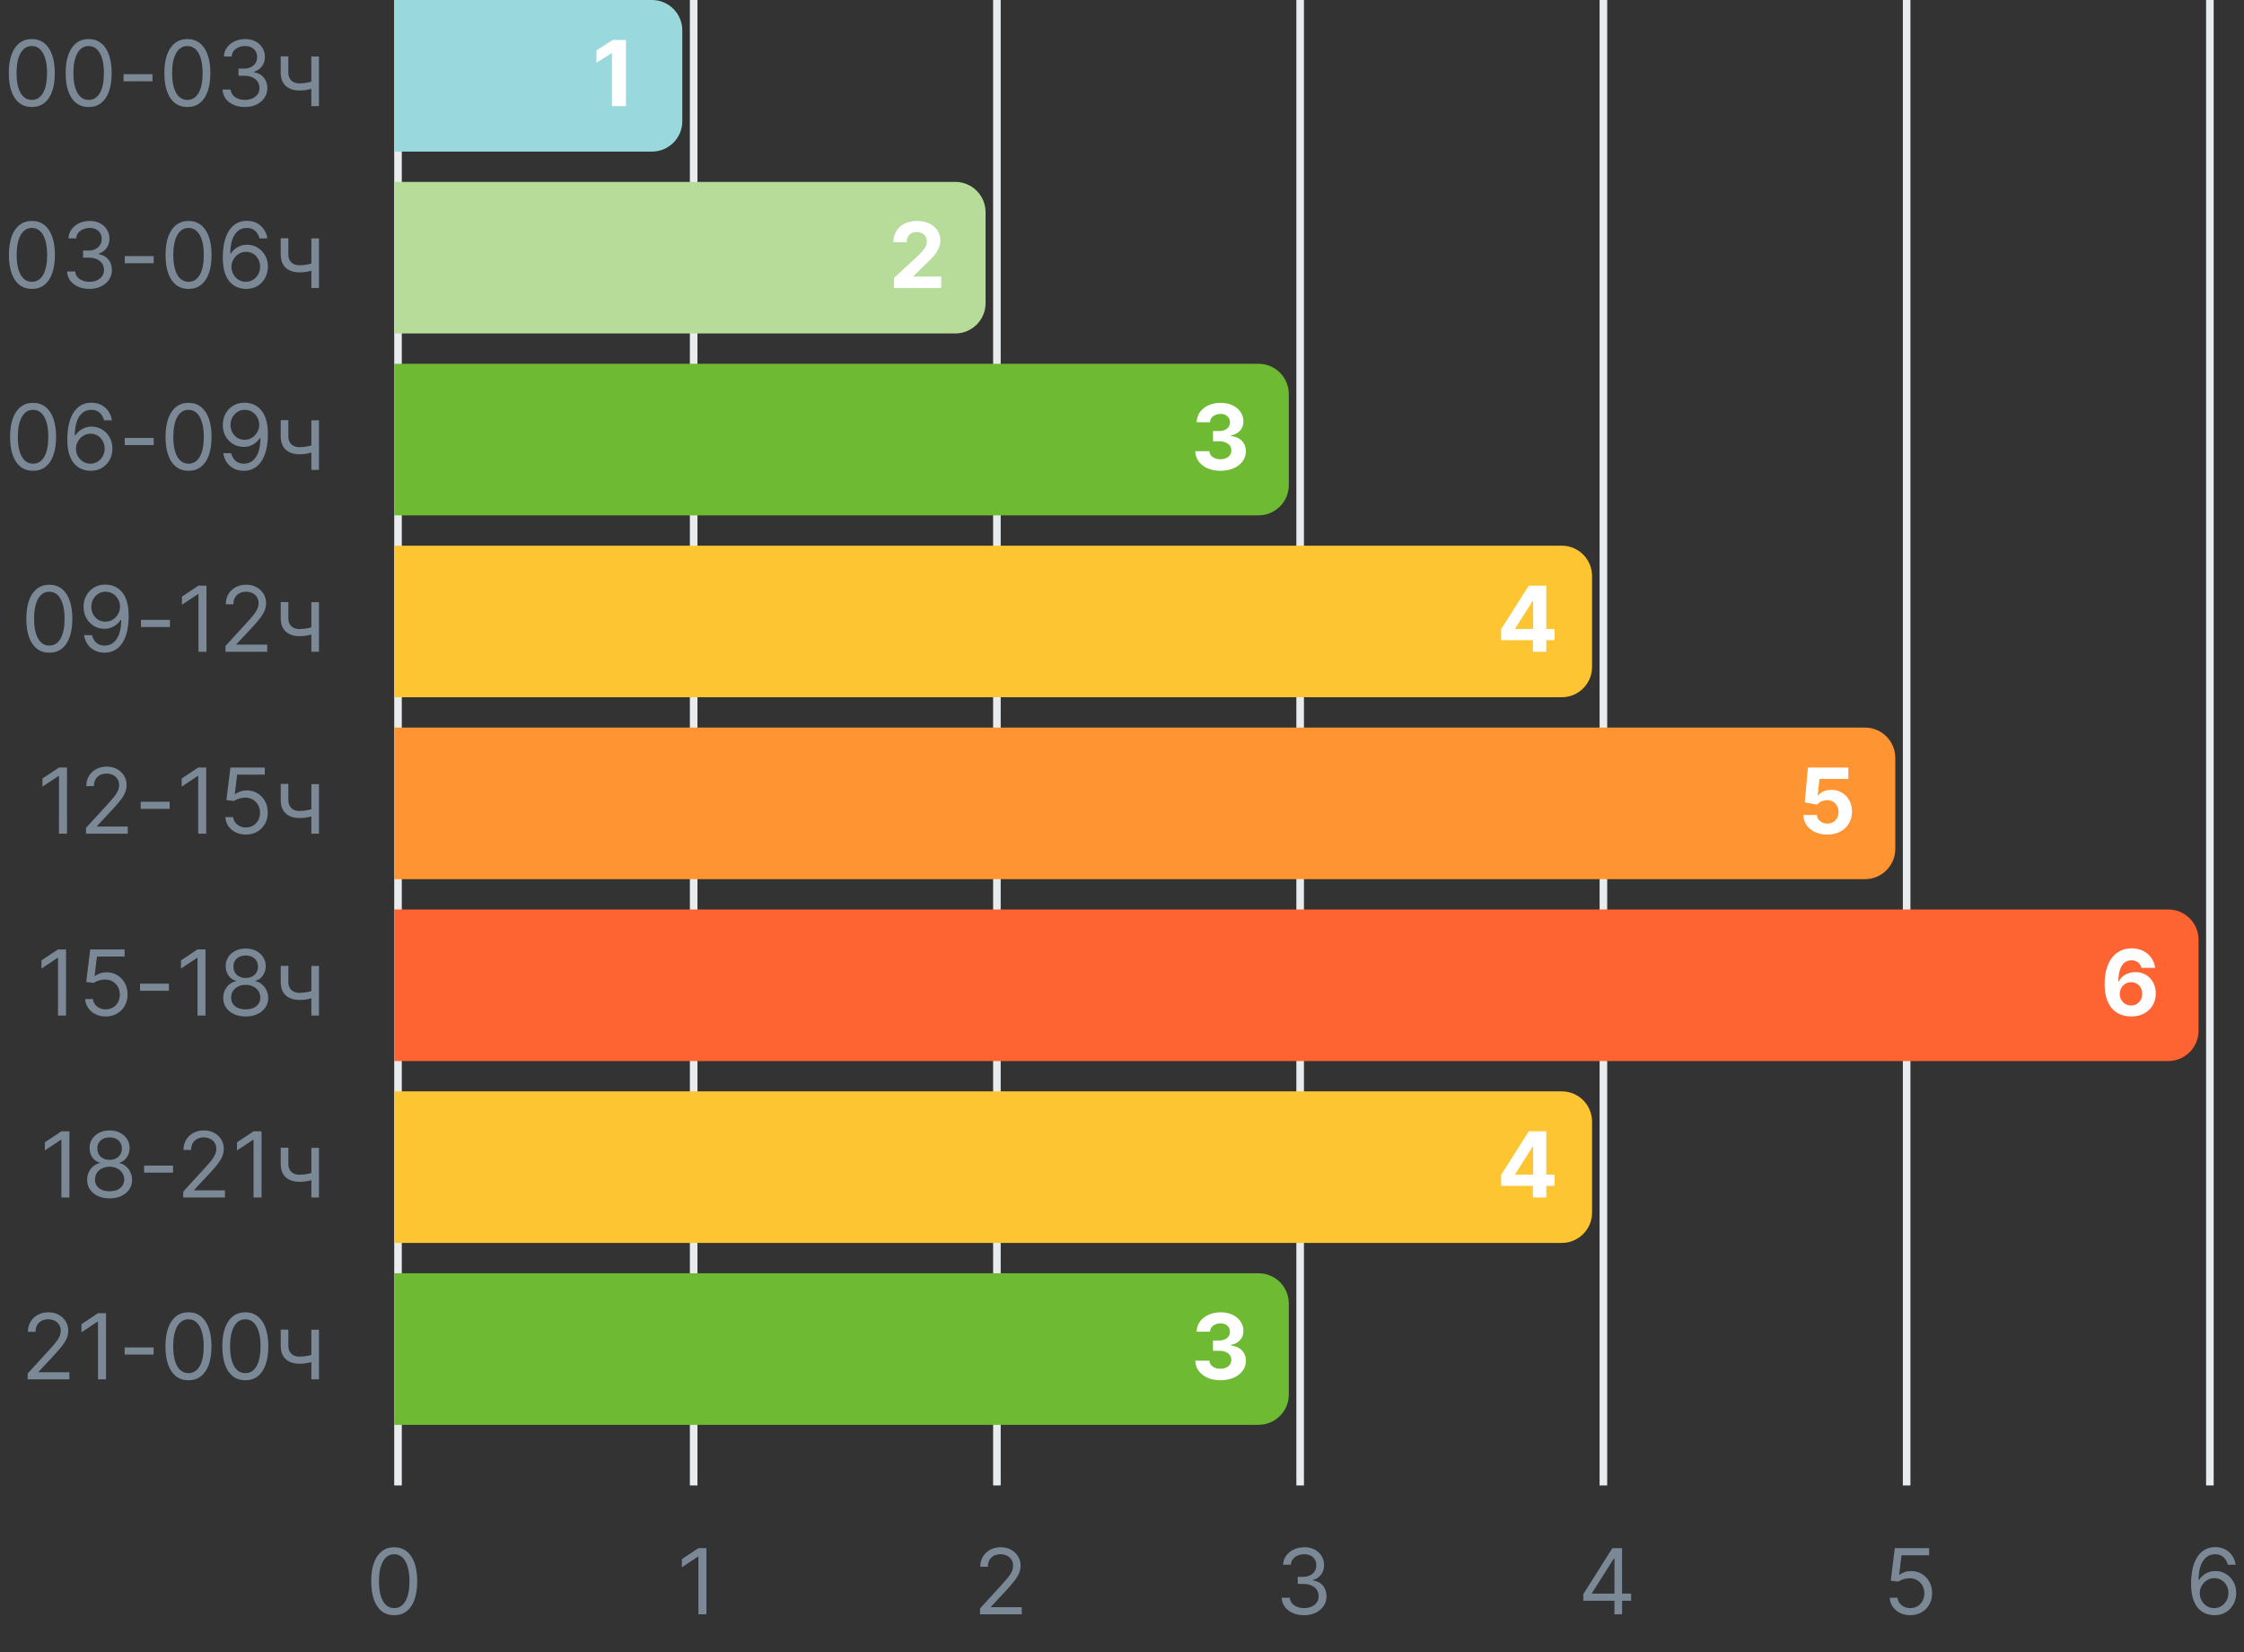 <svg width="296" height="218" viewBox="0 0 296 218" fill="none" xmlns="http://www.w3.org/2000/svg">
<rect x="0" y="0" width="296" height="218" fill="#333333" stroke="none"/>
<rect x="52" y="196" width="196" height="1" transform="rotate(-90 52 196)" fill="#E9ECEF"/>
<rect x="91" y="196" width="196" height="1" transform="rotate(-90 91 196)" fill="#E9ECEF"/>
<rect x="131" y="196" width="196" height="1" transform="rotate(-90 131 196)" fill="#E9ECEF"/>
<rect x="171" y="196" width="196" height="1" transform="rotate(-90 171 196)" fill="#E9ECEF"/>
<rect x="211" y="196" width="196" height="1" transform="rotate(-90 211 196)" fill="#E9ECEF"/>
<rect x="251" y="196" width="196" height="1" transform="rotate(-90 251 196)" fill="#E9ECEF"/>
<rect x="291" y="196" width="196" height="1" transform="rotate(-90 291 196)" fill="#E9ECEF"/>
<path d="M51.999 213.119C51.357 213.119 50.81 212.945 50.359 212.595C49.907 212.243 49.562 211.733 49.323 211.065C49.085 210.395 48.965 209.585 48.965 208.636C48.965 207.693 49.085 206.888 49.324 206.22C49.565 205.55 49.912 205.038 50.363 204.686C50.818 204.331 51.363 204.153 52 204.153C52.636 204.153 53.18 204.331 53.632 204.686C54.086 205.038 54.433 205.55 54.672 206.22C54.913 206.888 55.034 207.693 55.034 208.636C55.033 209.585 54.914 210.395 54.675 211.065C54.437 211.733 54.092 212.243 53.64 212.595C53.188 212.945 52.641 213.119 51.999 213.119ZM51.999 212.182C52.636 212.182 53.13 211.875 53.482 211.261C53.835 210.648 54.011 209.773 54.011 208.636C54.011 207.881 53.93 207.237 53.768 206.706C53.609 206.175 53.379 205.77 53.078 205.491C52.779 205.213 52.42 205.074 52 205.074C51.369 205.074 50.876 205.385 50.521 206.007C50.166 206.626 49.988 207.503 49.988 208.636C49.988 209.392 50.068 210.034 50.227 210.562C50.386 211.091 50.614 211.493 50.913 211.768C51.214 212.044 51.576 212.182 51.999 212.182Z" fill="#7B8997"/>
<path d="M93.182 204.273L93.182 213H92.125L92.125 205.381H92.074L89.944 206.795L89.944 205.722L92.126 204.273H93.182Z" fill="#7B8997"/>
<path d="M129.27 213L129.27 212.233L132.151 209.08C132.489 208.71 132.767 208.389 132.986 208.116C133.205 207.841 133.367 207.582 133.472 207.341C133.58 207.097 133.634 206.841 133.634 206.574C133.634 206.267 133.56 206.001 133.412 205.777C133.267 205.553 133.069 205.379 132.816 205.257C132.563 205.135 132.279 205.074 131.963 205.074C131.628 205.074 131.336 205.143 131.086 205.283C130.838 205.419 130.647 205.611 130.51 205.858C130.377 206.105 130.31 206.395 130.31 206.727H129.304C129.304 206.216 129.422 205.767 129.658 205.381C129.894 204.994 130.215 204.693 130.621 204.477C131.03 204.261 131.489 204.153 131.998 204.153C132.509 204.153 132.962 204.261 133.357 204.477C133.752 204.693 134.061 204.984 134.286 205.351C134.51 205.717 134.623 206.125 134.622 206.574C134.622 206.895 134.564 207.209 134.448 207.516C134.334 207.82 134.135 208.159 133.851 208.534C133.57 208.906 133.179 209.361 132.679 209.898L130.719 211.994L130.719 212.062H134.776L134.776 213H129.27Z" fill="#7B8997"/>
<path d="M172.031 213.119C171.469 213.119 170.967 213.023 170.527 212.83C170.089 212.636 169.741 212.368 169.483 212.024C169.227 211.678 169.088 211.276 169.065 210.818H170.139C170.162 211.099 170.259 211.342 170.429 211.547C170.599 211.749 170.822 211.905 171.098 212.016C171.374 212.126 171.679 212.182 172.014 212.182C172.389 212.182 172.722 212.116 173.011 211.986C173.301 211.855 173.528 211.673 173.693 211.44C173.858 211.207 173.94 210.937 173.94 210.631C173.94 210.31 173.861 210.027 173.702 209.783C173.543 209.536 173.31 209.342 173.003 209.203C172.696 209.064 172.321 208.994 171.878 208.994H171.179L171.179 208.057H171.878C172.225 208.057 172.529 207.994 172.79 207.869C173.054 207.744 173.26 207.568 173.408 207.341C173.559 207.114 173.634 206.847 173.634 206.54C173.634 206.244 173.569 205.987 173.438 205.768C173.307 205.55 173.123 205.379 172.884 205.257C172.648 205.135 172.37 205.074 172.049 205.074C171.748 205.074 171.463 205.129 171.196 205.24C170.932 205.348 170.716 205.506 170.549 205.713C170.381 205.918 170.29 206.165 170.276 206.455H169.253C169.27 205.997 169.408 205.597 169.667 205.253C169.925 204.906 170.263 204.636 170.681 204.443C171.101 204.25 171.563 204.153 172.066 204.153C172.606 204.153 173.069 204.263 173.455 204.482C173.841 204.697 174.138 204.983 174.346 205.338C174.553 205.693 174.657 206.077 174.657 206.489C174.657 206.98 174.527 207.399 174.269 207.746C174.013 208.092 173.665 208.332 173.225 208.466L173.225 208.534C173.776 208.625 174.206 208.859 174.516 209.237C174.825 209.612 174.98 210.077 174.98 210.631C174.98 211.105 174.851 211.531 174.592 211.909C174.337 212.284 173.987 212.58 173.544 212.795C173.101 213.011 172.597 213.119 172.031 213.119Z" fill="#7B8997"/>
<path d="M208.849 211.21L208.849 210.341L212.684 204.273H213.315L213.315 205.619H212.889L209.991 210.205L209.991 210.273H215.155L215.155 211.21H208.849ZM212.956 213L212.957 210.946L212.957 210.541L212.957 204.273H213.963L213.962 213H212.956Z" fill="#7B8997"/>
<path d="M251.98 213.119C251.48 213.119 251.029 213.02 250.629 212.821C250.228 212.622 249.907 212.349 249.666 212.003C249.424 211.656 249.292 211.261 249.269 210.818H250.292C250.332 211.213 250.511 211.54 250.829 211.798C251.15 212.054 251.534 212.182 251.98 212.182C252.338 212.182 252.656 212.098 252.934 211.93C253.215 211.763 253.436 211.533 253.595 211.24C253.757 210.945 253.838 210.611 253.838 210.239C253.838 209.858 253.754 209.518 253.586 209.22C253.422 208.919 253.194 208.682 252.905 208.509C252.615 208.335 252.284 208.247 251.912 208.244C251.645 208.241 251.37 208.283 251.089 208.368C250.808 208.45 250.576 208.557 250.395 208.687L249.406 208.568L249.935 204.273H254.469L254.469 205.21H250.821L250.514 207.784H250.565C250.744 207.642 250.968 207.524 251.238 207.43C251.508 207.337 251.79 207.29 252.082 207.29C252.616 207.29 253.092 207.418 253.51 207.673C253.93 207.926 254.26 208.273 254.498 208.713C254.74 209.153 254.86 209.656 254.86 210.222C254.86 210.778 254.735 211.276 254.485 211.713C254.238 212.148 253.897 212.491 253.462 212.744C253.028 212.994 252.533 213.119 251.98 213.119Z" fill="#7B8997"/>
<path d="M292.056 213.119C291.698 213.114 291.34 213.045 290.982 212.915C290.624 212.784 290.298 212.564 290.002 212.254C289.707 211.942 289.47 211.52 289.291 210.989C289.112 210.455 289.022 209.784 289.022 208.977C289.022 208.202 289.095 207.514 289.24 206.915C289.385 206.312 289.595 205.805 289.871 205.393C290.146 204.982 290.479 204.669 290.868 204.456C291.26 204.243 291.702 204.136 292.193 204.136C292.682 204.136 293.116 204.234 293.497 204.43C293.881 204.626 294.193 204.899 294.435 205.249C294.676 205.595 294.832 205.997 294.903 206.455H293.863C293.767 206.054 293.579 205.724 293.301 205.466C293.023 205.205 292.653 205.074 292.193 205.074C291.517 205.074 290.984 205.369 290.595 205.96C290.209 206.548 290.014 207.378 290.011 208.449H290.079C290.238 208.207 290.427 208.001 290.646 207.831C290.868 207.658 291.112 207.524 291.379 207.43C291.646 207.337 291.929 207.29 292.227 207.29C292.727 207.29 293.184 207.415 293.599 207.665C294.014 207.912 294.346 208.254 294.596 208.692C294.846 209.126 294.971 209.625 294.971 210.187C294.971 210.727 294.85 211.222 294.609 211.67C294.367 212.116 294.028 212.472 293.59 212.736C293.156 212.997 292.644 213.125 292.056 213.119ZM292.056 212.182C292.414 212.182 292.735 212.092 293.019 211.913C293.306 211.734 293.532 211.494 293.697 211.193C293.865 210.892 293.948 210.557 293.948 210.187C293.948 209.827 293.868 209.499 293.706 209.203C293.547 208.905 293.326 208.668 293.045 208.491C292.767 208.315 292.449 208.227 292.091 208.227C291.821 208.227 291.569 208.281 291.336 208.389C291.103 208.494 290.899 208.639 290.723 208.824C290.549 209.009 290.413 209.22 290.314 209.459C290.214 209.695 290.164 209.943 290.164 210.205C290.164 210.551 290.245 210.875 290.407 211.176C290.572 211.477 290.796 211.72 291.08 211.905C291.367 212.089 291.693 212.182 292.056 212.182Z" fill="#7B8997"/>
<path d="M4.195 14.119C3.553 14.119 3.006 13.945 2.554 13.595C2.102 13.243 1.757 12.733 1.519 12.065C1.28 11.395 1.161 10.585 1.161 9.636C1.161 8.693 1.28 7.888 1.519 7.22C1.76 6.55 2.107 6.038 2.559 5.686C3.013 5.331 3.559 5.153 4.195 5.153C4.831 5.153 5.375 5.331 5.827 5.686C6.282 6.038 6.628 6.55 6.867 7.22C7.108 7.888 7.229 8.693 7.229 9.636C7.229 10.585 7.109 11.395 6.871 12.065C6.632 12.733 6.287 13.243 5.835 13.595C5.383 13.945 4.837 14.119 4.195 14.119ZM4.195 13.182C4.831 13.182 5.325 12.875 5.678 12.261C6.03 11.648 6.206 10.773 6.206 9.636C6.206 8.881 6.125 8.237 5.963 7.706C5.804 7.175 5.574 6.77 5.273 6.491C4.975 6.213 4.615 6.074 4.195 6.074C3.564 6.074 3.071 6.385 2.716 7.007C2.361 7.626 2.184 8.503 2.183 9.636C2.183 10.392 2.263 11.034 2.422 11.562C2.581 12.091 2.81 12.493 3.108 12.768C3.409 13.044 3.771 13.182 4.195 13.182ZM11.694 14.119C11.053 14.119 10.506 13.945 10.054 13.595C9.602 13.243 9.257 12.733 9.019 12.065C8.78 11.395 8.661 10.585 8.661 9.636C8.661 8.693 8.78 7.888 9.019 7.22C9.26 6.55 9.607 6.038 10.059 5.686C10.513 5.331 11.059 5.153 11.695 5.153C12.331 5.153 12.876 5.331 13.327 5.686C13.782 6.038 14.128 6.55 14.367 7.22C14.608 7.888 14.729 8.693 14.729 9.636C14.729 10.585 14.61 11.395 14.371 12.065C14.132 12.733 13.787 13.243 13.335 13.595C12.883 13.945 12.337 14.119 11.694 14.119ZM11.695 13.182C12.331 13.182 12.825 12.875 13.178 12.261C13.53 11.648 13.706 10.773 13.706 9.636C13.706 8.881 13.625 8.237 13.463 7.706C13.304 7.175 13.074 6.77 12.773 6.491C12.475 6.213 12.116 6.074 11.695 6.074C11.064 6.074 10.571 6.385 10.216 7.007C9.861 7.626 9.684 8.503 9.683 9.636C9.683 10.392 9.763 11.034 9.922 11.562C10.081 12.091 10.31 12.493 10.608 12.768C10.909 13.044 11.271 13.182 11.695 13.182ZM20.115 9.79L20.115 10.727H16.297L16.297 9.79H20.115ZM24.714 14.119C24.072 14.119 23.525 13.945 23.073 13.595C22.622 13.243 22.277 12.733 22.038 12.065C21.799 11.395 21.68 10.585 21.68 9.636C21.68 8.693 21.8 7.888 22.038 7.22C22.28 6.55 22.627 6.038 23.078 5.686C23.533 5.331 24.078 5.153 24.715 5.153C25.351 5.153 25.895 5.331 26.347 5.686C26.801 6.038 27.148 6.55 27.386 7.22C27.628 7.888 27.748 8.693 27.748 9.636C27.748 10.585 27.629 11.395 27.39 12.065C27.152 12.733 26.806 13.243 26.355 13.595C25.903 13.945 25.356 14.119 24.714 14.119ZM24.714 13.182C25.351 13.182 25.845 12.875 26.197 12.261C26.549 11.648 26.726 10.773 26.726 9.636C26.726 8.881 26.645 8.237 26.483 7.706C26.324 7.175 26.094 6.77 25.793 6.491C25.494 6.213 25.135 6.074 24.715 6.074C24.084 6.074 23.591 6.385 23.236 7.007C22.881 7.626 22.703 8.503 22.703 9.636C22.703 10.392 22.782 11.034 22.942 11.562C23.101 12.091 23.329 12.493 23.628 12.768C23.929 13.044 24.291 13.182 24.714 13.182ZM32.316 14.119C31.754 14.119 31.252 14.023 30.812 13.829C30.375 13.636 30.027 13.368 29.768 13.024C29.512 12.678 29.373 12.276 29.351 11.818H30.424C30.447 12.099 30.544 12.342 30.714 12.547C30.885 12.749 31.108 12.905 31.383 13.016C31.659 13.126 31.964 13.182 32.299 13.182C32.674 13.182 33.007 13.117 33.297 12.986C33.586 12.855 33.814 12.673 33.978 12.44C34.143 12.207 34.226 11.938 34.226 11.631C34.226 11.31 34.146 11.027 33.987 10.783C33.828 10.536 33.595 10.342 33.288 10.203C32.981 10.064 32.606 9.994 32.163 9.994H31.464L31.464 9.057H32.163C32.51 9.057 32.814 8.994 33.075 8.869C33.339 8.744 33.545 8.568 33.693 8.341C33.844 8.114 33.919 7.847 33.919 7.54C33.919 7.244 33.854 6.987 33.723 6.768C33.592 6.55 33.408 6.379 33.169 6.257C32.933 6.135 32.655 6.074 32.334 6.074C32.033 6.074 31.749 6.129 31.482 6.24C31.217 6.348 31.002 6.506 30.834 6.713C30.666 6.918 30.575 7.165 30.561 7.455H29.538C29.555 6.997 29.693 6.597 29.952 6.253C30.21 5.906 30.548 5.636 30.966 5.443C31.387 5.25 31.848 5.153 32.351 5.153C32.891 5.153 33.354 5.263 33.74 5.482C34.127 5.697 34.423 5.983 34.631 6.338C34.838 6.693 34.942 7.077 34.942 7.489C34.942 7.98 34.812 8.399 34.554 8.746C34.298 9.092 33.95 9.332 33.51 9.466L33.51 9.534C34.061 9.625 34.491 9.859 34.801 10.237C35.111 10.612 35.265 11.077 35.265 11.631C35.265 12.105 35.136 12.531 34.877 12.909C34.622 13.284 34.272 13.579 33.829 13.796C33.386 14.011 32.882 14.119 32.316 14.119ZM42.071 7.455L42.071 14H41.065L41.065 7.455H42.071ZM41.679 10.574L41.679 11.511C41.451 11.597 41.226 11.672 41.001 11.737C40.777 11.8 40.541 11.849 40.294 11.886C40.047 11.921 39.775 11.938 39.48 11.938C38.738 11.938 38.143 11.737 37.694 11.337C37.248 10.936 37.025 10.335 37.025 9.534L37.026 7.438H38.031L38.031 9.534C38.031 9.869 38.095 10.145 38.223 10.361C38.351 10.577 38.524 10.737 38.743 10.842C38.961 10.947 39.207 11 39.48 11C39.906 11 40.291 10.962 40.635 10.885C40.981 10.805 41.329 10.702 41.679 10.574Z" fill="#7B8997"/>
<path d="M52 0H86C88.209 0 90 1.791 90 4V16C90 18.209 88.209 20 86 20H52V0Z" fill="#99D8DC"/>
<path d="M82.569 5.273V14H80.724V7.024H80.672L78.674 8.277V6.641L80.834 5.273H82.569Z" fill="white"/>
<path d="M4.21 38.119C3.568 38.119 3.021 37.945 2.57 37.595C2.118 37.243 1.773 36.733 1.534 36.065C1.296 35.395 1.176 34.585 1.176 33.636C1.176 32.693 1.296 31.888 1.534 31.22C1.776 30.55 2.123 30.038 2.574 29.686C3.029 29.331 3.574 29.153 4.211 29.153C4.847 29.153 5.391 29.331 5.843 29.686C6.297 30.038 6.644 30.55 6.882 31.22C7.124 31.888 7.245 32.693 7.245 33.636C7.244 34.585 7.125 35.395 6.886 36.065C6.648 36.733 6.303 37.243 5.851 37.595C5.399 37.945 4.852 38.119 4.21 38.119ZM4.21 37.182C4.847 37.182 5.341 36.875 5.693 36.261C6.046 35.648 6.222 34.773 6.222 33.636C6.222 32.881 6.141 32.237 5.979 31.706C5.82 31.175 5.59 30.77 5.289 30.491C4.99 30.213 4.631 30.074 4.211 30.074C3.58 30.074 3.087 30.385 2.732 31.007C2.377 31.626 2.199 32.503 2.199 33.636C2.199 34.392 2.279 35.034 2.438 35.562C2.597 36.091 2.825 36.493 3.124 36.769C3.425 37.044 3.787 37.182 4.21 37.182ZM11.812 38.119C11.25 38.119 10.748 38.023 10.308 37.83C9.871 37.636 9.523 37.368 9.264 37.024C9.009 36.678 8.869 36.276 8.847 35.818H9.921C9.943 36.099 10.04 36.342 10.21 36.547C10.381 36.749 10.604 36.905 10.879 37.016C11.155 37.126 11.46 37.182 11.795 37.182C12.17 37.182 12.503 37.117 12.793 36.986C13.082 36.855 13.31 36.673 13.475 36.44C13.639 36.207 13.722 35.938 13.722 35.631C13.722 35.31 13.642 35.027 13.483 34.783C13.324 34.535 13.091 34.342 12.784 34.203C12.477 34.064 12.102 33.994 11.659 33.994H10.96L10.96 33.057H11.659C12.006 33.057 12.31 32.994 12.571 32.869C12.835 32.744 13.041 32.568 13.189 32.341C13.34 32.114 13.415 31.847 13.415 31.54C13.415 31.244 13.35 30.987 13.219 30.768C13.088 30.55 12.904 30.379 12.665 30.257C12.429 30.135 12.151 30.074 11.83 30.074C11.529 30.074 11.245 30.129 10.978 30.24C10.713 30.348 10.498 30.506 10.33 30.713C10.162 30.918 10.071 31.165 10.057 31.454H9.034C9.051 30.997 9.189 30.597 9.448 30.253C9.706 29.906 10.044 29.636 10.462 29.443C10.883 29.25 11.344 29.153 11.847 29.153C12.387 29.153 12.85 29.263 13.236 29.482C13.623 29.697 13.919 29.983 14.127 30.338C14.334 30.693 14.438 31.077 14.438 31.489C14.438 31.98 14.309 32.399 14.05 32.746C13.794 33.092 13.446 33.332 13.006 33.466L13.006 33.534C13.557 33.625 13.987 33.859 14.297 34.237C14.607 34.612 14.761 35.077 14.761 35.631C14.761 36.105 14.632 36.531 14.374 36.909C14.118 37.284 13.768 37.58 13.325 37.795C12.882 38.011 12.378 38.119 11.812 38.119ZM20.271 33.79L20.271 34.727H16.453L16.453 33.79H20.271ZM24.87 38.119C24.228 38.119 23.681 37.945 23.23 37.595C22.778 37.243 22.433 36.733 22.194 36.065C21.956 35.395 21.836 34.585 21.837 33.636C21.837 32.693 21.956 31.888 22.195 31.22C22.436 30.55 22.783 30.038 23.235 29.686C23.689 29.331 24.235 29.153 24.871 29.153C25.507 29.153 26.051 29.331 26.503 29.686C26.957 30.038 27.304 30.55 27.543 31.22C27.784 31.888 27.905 32.693 27.905 33.636C27.905 34.585 27.785 35.395 27.547 36.065C27.308 36.733 26.963 37.243 26.511 37.595C26.059 37.945 25.512 38.119 24.87 38.119ZM24.87 37.182C25.507 37.182 26.001 36.875 26.353 36.261C26.706 35.648 26.882 34.773 26.882 33.636C26.882 32.881 26.801 32.237 26.639 31.706C26.48 31.175 26.25 30.77 25.949 30.491C25.651 30.213 25.291 30.074 24.871 30.074C24.24 30.074 23.747 30.385 23.392 31.007C23.037 31.626 22.859 32.503 22.859 33.636C22.859 34.392 22.939 35.034 23.098 35.562C23.257 36.091 23.485 36.493 23.784 36.769C24.085 37.044 24.447 37.182 24.87 37.182ZM32.422 38.119C32.063 38.114 31.706 38.045 31.348 37.915C30.99 37.784 30.663 37.564 30.367 37.254C30.072 36.942 29.835 36.52 29.656 35.989C29.477 35.455 29.388 34.784 29.388 33.977C29.388 33.202 29.46 32.514 29.605 31.915C29.75 31.312 29.96 30.805 30.236 30.393C30.511 29.982 30.844 29.669 31.233 29.456C31.625 29.243 32.067 29.136 32.558 29.136C33.047 29.136 33.482 29.234 33.862 29.43C34.246 29.626 34.558 29.899 34.8 30.249C35.041 30.595 35.197 30.997 35.268 31.454H34.229C34.132 31.054 33.945 30.724 33.666 30.466C33.388 30.204 33.019 30.074 32.558 30.074C31.882 30.074 31.349 30.369 30.96 30.96C30.574 31.548 30.379 32.378 30.376 33.449H30.445C30.604 33.207 30.793 33.001 31.011 32.831C31.233 32.658 31.477 32.524 31.744 32.43C32.011 32.337 32.294 32.29 32.592 32.29C33.092 32.29 33.55 32.415 33.964 32.665C34.379 32.912 34.712 33.254 34.962 33.692C35.212 34.126 35.336 34.625 35.336 35.188C35.336 35.727 35.216 36.222 34.974 36.67C34.733 37.117 34.393 37.472 33.956 37.736C33.521 37.997 33.01 38.125 32.422 38.119ZM32.422 37.182C32.779 37.182 33.1 37.092 33.385 36.913C33.672 36.734 33.897 36.494 34.062 36.193C34.23 35.892 34.314 35.557 34.314 35.188C34.314 34.827 34.233 34.499 34.071 34.203C33.912 33.905 33.692 33.668 33.41 33.492C33.132 33.315 32.814 33.227 32.456 33.227C32.186 33.227 31.934 33.281 31.702 33.389C31.469 33.494 31.264 33.639 31.088 33.824C30.915 34.008 30.778 34.22 30.679 34.459C30.579 34.695 30.53 34.943 30.53 35.205C30.53 35.551 30.61 35.875 30.772 36.176C30.937 36.477 31.162 36.72 31.446 36.905C31.733 37.09 32.058 37.182 32.422 37.182ZM42.075 31.454L42.075 38H41.069L41.069 31.454H42.075ZM41.683 34.574L41.683 35.511C41.455 35.597 41.23 35.672 41.005 35.737C40.781 35.8 40.545 35.849 40.298 35.886C40.05 35.92 39.779 35.938 39.484 35.938C38.742 35.938 38.147 35.737 37.698 35.337C37.252 34.936 37.029 34.335 37.029 33.534L37.029 31.438H38.035L38.035 33.534C38.035 33.869 38.099 34.145 38.227 34.361C38.355 34.577 38.528 34.737 38.747 34.842C38.965 34.947 39.211 35 39.484 35C39.91 35 40.295 34.962 40.639 34.885C40.985 34.805 41.333 34.702 41.683 34.574Z" fill="#7B8997"/>
<path d="M52.004 24H126.004C128.213 24 130.004 25.791 130.004 28V40C130.004 42.209 128.213 44 126.004 44H52.004V24Z" fill="#B7DC99"/>
<path d="M117.932 38V36.67L121.039 33.794C121.303 33.538 121.524 33.308 121.703 33.104C121.885 32.899 122.023 32.699 122.117 32.503C122.21 32.304 122.257 32.09 122.257 31.859C122.257 31.604 122.199 31.384 122.083 31.199C121.966 31.011 121.807 30.868 121.605 30.768C121.404 30.666 121.175 30.615 120.919 30.615C120.652 30.615 120.419 30.669 120.22 30.777C120.021 30.885 119.868 31.04 119.76 31.241C119.652 31.443 119.598 31.683 119.598 31.962H117.847C117.847 31.391 117.976 30.895 118.235 30.474C118.493 30.054 118.855 29.729 119.321 29.499C119.787 29.268 120.324 29.153 120.932 29.153C121.557 29.153 122.101 29.264 122.564 29.486C123.03 29.704 123.392 30.009 123.651 30.398C123.909 30.787 124.039 31.233 124.039 31.736C124.039 32.065 123.973 32.391 123.843 32.712C123.715 33.033 123.486 33.389 123.156 33.781C122.827 34.17 122.362 34.638 121.763 35.183L120.489 36.432V36.492H124.154V38H117.932Z" fill="white"/>
<path d="M4.363 62.119C3.72 62.119 3.174 61.945 2.722 61.595C2.27 61.243 1.925 60.733 1.686 60.065C1.448 59.395 1.329 58.585 1.329 57.636C1.329 56.693 1.448 55.888 1.687 55.22C1.928 54.55 2.275 54.038 2.727 53.686C3.181 53.331 3.727 53.153 4.363 53.153C4.999 53.153 5.543 53.331 5.995 53.686C6.45 54.038 6.796 54.55 7.035 55.22C7.276 55.888 7.397 56.693 7.397 57.636C7.397 58.585 7.277 59.395 7.039 60.065C6.8 60.733 6.455 61.243 6.003 61.595C5.551 61.945 5.005 62.119 4.363 62.119ZM4.363 61.182C4.999 61.182 5.493 60.875 5.846 60.261C6.198 59.648 6.374 58.773 6.374 57.636C6.374 56.881 6.293 56.237 6.131 55.706C5.972 55.175 5.742 54.77 5.441 54.492C5.143 54.213 4.783 54.074 4.363 54.074C3.732 54.074 3.239 54.385 2.884 55.007C2.529 55.626 2.351 56.503 2.351 57.636C2.351 58.392 2.431 59.034 2.59 59.562C2.749 60.091 2.978 60.493 3.276 60.769C3.577 61.044 3.939 61.182 4.363 61.182ZM11.914 62.119C11.556 62.114 11.198 62.045 10.84 61.915C10.482 61.784 10.155 61.564 9.86 61.254C9.564 60.942 9.327 60.52 9.148 59.989C8.969 59.455 8.88 58.784 8.88 57.977C8.88 57.202 8.952 56.514 9.097 55.915C9.242 55.312 9.452 54.805 9.728 54.394C10.004 53.981 10.336 53.669 10.725 53.456C11.117 53.243 11.559 53.136 12.05 53.136C12.539 53.136 12.974 53.234 13.354 53.43C13.738 53.626 14.05 53.899 14.292 54.249C14.533 54.595 14.69 54.997 14.761 55.455H13.721C13.624 55.054 13.437 54.724 13.158 54.466C12.88 54.205 12.511 54.074 12.05 54.074C11.374 54.074 10.842 54.369 10.452 54.96C10.066 55.548 9.871 56.378 9.868 57.449H9.937C10.096 57.207 10.285 57.001 10.503 56.831C10.725 56.658 10.969 56.524 11.236 56.43C11.504 56.337 11.786 56.29 12.084 56.29C12.584 56.29 13.042 56.415 13.457 56.665C13.871 56.912 14.204 57.254 14.454 57.692C14.704 58.126 14.829 58.625 14.829 59.188C14.829 59.727 14.708 60.222 14.466 60.67C14.225 61.117 13.885 61.472 13.448 61.736C13.013 61.997 12.502 62.125 11.914 62.119ZM11.914 61.182C12.272 61.182 12.593 61.092 12.877 60.913C13.164 60.734 13.39 60.494 13.554 60.193C13.722 59.892 13.806 59.557 13.806 59.188C13.806 58.827 13.725 58.499 13.563 58.203C13.404 57.905 13.184 57.668 12.903 57.492C12.624 57.315 12.306 57.227 11.948 57.227C11.678 57.227 11.427 57.281 11.194 57.389C10.961 57.494 10.756 57.639 10.58 57.824C10.407 58.008 10.27 58.22 10.171 58.459C10.072 58.695 10.022 58.943 10.022 59.205C10.022 59.551 10.103 59.875 10.265 60.176C10.429 60.477 10.654 60.72 10.938 60.905C11.225 61.09 11.55 61.182 11.914 61.182ZM20.271 57.79L20.271 58.727H16.453L16.453 57.79H20.271ZM24.87 62.119C24.228 62.119 23.681 61.945 23.23 61.595C22.778 61.243 22.433 60.733 22.194 60.065C21.956 59.395 21.836 58.585 21.837 57.636C21.837 56.693 21.956 55.888 22.195 55.22C22.436 54.55 22.783 54.038 23.235 53.686C23.689 53.331 24.235 53.153 24.871 53.153C25.507 53.153 26.051 53.331 26.503 53.686C26.957 54.038 27.304 54.55 27.543 55.22C27.784 55.888 27.905 56.693 27.905 57.636C27.905 58.585 27.785 59.395 27.547 60.065C27.308 60.733 26.963 61.243 26.511 61.595C26.059 61.945 25.512 62.119 24.87 62.119ZM24.87 61.182C25.507 61.182 26.001 60.875 26.353 60.261C26.706 59.648 26.882 58.773 26.882 57.636C26.882 56.881 26.801 56.237 26.639 55.706C26.48 55.175 26.25 54.77 25.949 54.492C25.651 54.213 25.291 54.074 24.871 54.074C24.24 54.074 23.747 54.385 23.392 55.007C23.037 55.626 22.859 56.503 22.859 57.636C22.859 58.392 22.939 59.034 23.098 59.562C23.257 60.091 23.485 60.493 23.784 60.769C24.085 61.044 24.447 61.182 24.87 61.182ZM32.303 53.136C32.661 53.139 33.019 53.207 33.377 53.341C33.734 53.474 34.061 53.696 34.357 54.006C34.652 54.315 34.889 54.737 35.068 55.271C35.247 55.803 35.337 56.472 35.337 57.278C35.337 58.054 35.263 58.743 35.115 59.345C34.97 59.945 34.76 60.45 34.484 60.862C34.211 61.274 33.879 61.587 33.487 61.8C33.098 62.013 32.657 62.119 32.166 62.119C31.677 62.119 31.241 62.023 30.858 61.83C30.477 61.633 30.164 61.362 29.92 61.016C29.679 60.666 29.524 60.261 29.456 59.801H30.495C30.589 60.202 30.775 60.533 31.054 60.794C31.335 61.053 31.706 61.182 32.166 61.182C32.839 61.182 33.37 60.888 33.76 60.3C34.152 59.712 34.348 58.881 34.348 57.807H34.28C34.121 58.045 33.932 58.251 33.713 58.425C33.494 58.598 33.251 58.731 32.984 58.825C32.717 58.919 32.433 58.966 32.132 58.966C31.632 58.966 31.173 58.842 30.756 58.595C30.341 58.345 30.008 58.003 29.758 57.568C29.511 57.131 29.388 56.631 29.388 56.068C29.388 55.528 29.507 55.035 29.746 54.59C29.987 54.144 30.325 53.788 30.76 53.524C31.198 53.26 31.712 53.131 32.303 53.136ZM32.303 54.074C31.945 54.074 31.622 54.163 31.335 54.342C31.051 54.521 30.825 54.761 30.658 55.062C30.493 55.364 30.41 55.699 30.41 56.068C30.41 56.432 30.49 56.763 30.649 57.061C30.811 57.356 31.031 57.592 31.309 57.769C31.591 57.942 31.91 58.028 32.268 58.028C32.538 58.028 32.79 57.976 33.023 57.871C33.255 57.763 33.459 57.617 33.632 57.432C33.808 57.244 33.946 57.033 34.045 56.797C34.145 56.558 34.194 56.31 34.194 56.051C34.195 55.705 34.112 55.381 33.947 55.08C33.785 54.778 33.561 54.535 33.274 54.351C32.99 54.166 32.666 54.074 32.303 54.074ZM42.075 55.455L42.075 62H41.069L41.069 55.455H42.075ZM41.683 58.574L41.683 59.511C41.455 59.597 41.23 59.672 41.005 59.737C40.781 59.8 40.545 59.849 40.298 59.886C40.05 59.92 39.779 59.938 39.484 59.938C38.742 59.938 38.147 59.737 37.698 59.337C37.252 58.936 37.029 58.335 37.029 57.534L37.029 55.438H38.035L38.035 57.534C38.035 57.869 38.099 58.145 38.227 58.361C38.355 58.577 38.528 58.737 38.747 58.842C38.965 58.947 39.211 59 39.484 59C39.91 59 40.295 58.962 40.639 58.885C40.985 58.805 41.333 58.702 41.683 58.574Z" fill="#7B8997"/>
<path d="M52.004 48H166.004C168.213 48 170.004 49.791 170.004 52V64C170.004 66.209 168.213 68 166.004 68H52.004V48Z" fill="#6EBA33"/>
<path d="M160.982 62.119C160.346 62.119 159.779 62.01 159.282 61.791C158.787 61.57 158.397 61.266 158.11 60.879C157.826 60.49 157.68 60.041 157.671 59.533H159.529C159.54 59.746 159.61 59.933 159.738 60.095C159.868 60.254 160.042 60.378 160.258 60.466C160.474 60.554 160.716 60.598 160.986 60.598C161.268 60.598 161.516 60.548 161.732 60.449C161.948 60.349 162.117 60.212 162.239 60.035C162.361 59.859 162.422 59.656 162.422 59.426C162.422 59.193 162.357 58.987 162.226 58.808C162.099 58.626 161.914 58.484 161.672 58.382C161.434 58.28 161.15 58.229 160.82 58.229H160.006V56.874H160.82C161.099 56.874 161.344 56.825 161.557 56.729C161.773 56.632 161.941 56.499 162.06 56.328C162.18 56.155 162.239 55.953 162.239 55.723C162.239 55.504 162.187 55.312 162.081 55.148C161.979 54.98 161.834 54.849 161.647 54.756C161.462 54.662 161.246 54.615 160.999 54.615C160.749 54.615 160.52 54.66 160.313 54.751C160.106 54.84 159.939 54.966 159.814 55.131C159.689 55.295 159.623 55.489 159.614 55.71H157.846C157.854 55.207 157.998 54.764 158.276 54.381C158.555 53.997 158.93 53.697 159.401 53.481C159.876 53.263 160.411 53.153 161.008 53.153C161.61 53.153 162.137 53.263 162.589 53.481C163.04 53.7 163.391 53.996 163.641 54.368C163.894 54.737 164.019 55.152 164.016 55.612C164.019 56.101 163.867 56.508 163.56 56.835C163.256 57.162 162.86 57.369 162.371 57.457V57.526C163.013 57.608 163.502 57.831 163.837 58.195C164.175 58.555 164.343 59.007 164.34 59.55C164.343 60.047 164.199 60.489 163.91 60.875C163.623 61.261 163.226 61.565 162.721 61.787C162.215 62.008 161.635 62.119 160.982 62.119Z" fill="white"/>
<path d="M6.507 86.119C5.865 86.119 5.318 85.945 4.866 85.595C4.415 85.243 4.07 84.733 3.831 84.065C3.592 83.395 3.473 82.585 3.473 81.636C3.473 80.693 3.593 79.888 3.831 79.22C4.073 78.55 4.419 78.038 4.871 77.686C5.326 77.331 5.871 77.153 6.508 77.153C7.144 77.153 7.688 77.331 8.14 77.686C8.594 78.038 8.941 78.55 9.179 79.22C9.421 79.888 9.541 80.693 9.541 81.636C9.541 82.585 9.422 83.395 9.183 84.065C8.945 84.733 8.599 85.243 8.148 85.595C7.696 85.945 7.149 86.119 6.507 86.119ZM6.507 85.182C7.143 85.182 7.638 84.875 7.99 84.261C8.342 83.648 8.519 82.773 8.519 81.636C8.519 80.881 8.438 80.237 8.276 79.706C8.117 79.175 7.887 78.77 7.586 78.492C7.287 78.213 6.928 78.074 6.508 78.074C5.877 78.074 5.384 78.385 5.029 79.007C4.674 79.626 4.496 80.503 4.496 81.636C4.496 82.392 4.575 83.034 4.734 83.562C4.894 84.091 5.122 84.493 5.42 84.769C5.722 85.044 6.084 85.182 6.507 85.182ZM13.939 77.136C14.297 77.139 14.655 77.207 15.013 77.341C15.371 77.474 15.698 77.696 15.993 78.006C16.289 78.315 16.526 78.737 16.705 79.271C16.884 79.803 16.973 80.472 16.973 81.278C16.973 82.054 16.899 82.743 16.752 83.345C16.607 83.945 16.396 84.45 16.121 84.862C15.848 85.274 15.516 85.587 15.123 85.8C14.734 86.013 14.294 86.119 13.803 86.119C13.314 86.119 12.878 86.023 12.494 85.829C12.114 85.633 11.801 85.362 11.557 85.016C11.315 84.666 11.161 84.261 11.092 83.801H12.132C12.226 84.202 12.412 84.533 12.69 84.794C12.972 85.053 13.342 85.182 13.803 85.182C14.476 85.182 15.007 84.888 15.396 84.3C15.788 83.712 15.985 82.881 15.985 81.807H15.916C15.757 82.046 15.568 82.251 15.35 82.425C15.131 82.598 14.888 82.731 14.621 82.825C14.354 82.919 14.07 82.966 13.769 82.966C13.269 82.966 12.81 82.842 12.392 82.595C11.977 82.345 11.645 82.003 11.395 81.568C11.148 81.131 11.024 80.631 11.024 80.068C11.024 79.528 11.144 79.035 11.383 78.59C11.624 78.144 11.962 77.788 12.397 77.524C12.834 77.26 13.348 77.131 13.939 77.136ZM13.939 78.074C13.581 78.074 13.259 78.163 12.972 78.342C12.688 78.521 12.462 78.761 12.294 79.062C12.13 79.364 12.047 79.699 12.047 80.068C12.047 80.432 12.127 80.763 12.286 81.061C12.448 81.356 12.668 81.592 12.946 81.769C13.227 81.942 13.547 82.028 13.905 82.028C14.175 82.028 14.426 81.976 14.659 81.871C14.892 81.763 15.095 81.617 15.269 81.432C15.445 81.244 15.583 81.033 15.682 80.797C15.781 80.558 15.831 80.31 15.831 80.051C15.831 79.704 15.749 79.381 15.584 79.079C15.422 78.778 15.198 78.535 14.911 78.351C14.627 78.166 14.303 78.074 13.939 78.074ZM22.416 81.79L22.416 82.727H18.598L18.598 81.79H22.416ZM27.237 77.273L27.236 86H26.18L26.18 78.381H26.129L23.998 79.796L23.998 78.722L26.18 77.273H27.237ZM29.746 86L29.746 85.233L32.627 82.079C32.965 81.71 33.244 81.389 33.463 81.117C33.681 80.841 33.843 80.582 33.948 80.341C34.056 80.097 34.11 79.841 34.11 79.574C34.11 79.267 34.037 79.001 33.889 78.777C33.744 78.553 33.545 78.379 33.292 78.257C33.039 78.135 32.755 78.074 32.44 78.074C32.105 78.074 31.812 78.144 31.562 78.283C31.315 78.419 31.123 78.611 30.987 78.858C30.853 79.105 30.787 79.395 30.787 79.727H29.781C29.781 79.216 29.899 78.767 30.135 78.381C30.37 77.994 30.692 77.693 31.098 77.477C31.507 77.261 31.966 77.153 32.474 77.153C32.986 77.153 33.439 77.261 33.834 77.477C34.228 77.693 34.538 77.984 34.763 78.351C34.987 78.717 35.099 79.125 35.099 79.574C35.099 79.895 35.041 80.209 34.924 80.516C34.811 80.82 34.612 81.159 34.328 81.534C34.046 81.906 33.656 82.361 33.156 82.898L31.195 84.994L31.195 85.062H35.252L35.252 86H29.746ZM42.075 79.454L42.075 86H41.069L41.069 79.454H42.075ZM41.683 82.574L41.683 83.511C41.455 83.597 41.23 83.672 41.005 83.737C40.781 83.8 40.545 83.849 40.298 83.886C40.05 83.921 39.779 83.938 39.484 83.938C38.742 83.938 38.147 83.737 37.698 83.337C37.252 82.936 37.029 82.335 37.029 81.534L37.029 79.438H38.035L38.035 81.534C38.035 81.869 38.099 82.145 38.227 82.361C38.355 82.577 38.528 82.737 38.747 82.842C38.965 82.947 39.211 83 39.484 83C39.91 83 40.295 82.962 40.639 82.885C40.985 82.805 41.333 82.702 41.683 82.574Z" fill="#7B8997"/>
<path d="M52.004 72H206.004C208.213 72 210.004 73.791 210.004 76V88C210.004 90.209 208.213 92 206.004 92H52.004V72Z" fill="#FEC532"/>
<path d="M198.013 84.466V83.013L201.656 77.273H202.909V79.284H202.168L199.871 82.919V82.987H205.048V84.466H198.013ZM202.202 86V84.023L202.236 83.379V77.273H203.966V86H202.202Z" fill="white"/>
<path d="M8.839 101.273L8.838 110H7.781L7.782 102.381H7.731L5.6 103.795L5.6 102.722L7.782 101.273H8.839ZM11.348 110L11.348 109.233L14.229 106.08C14.567 105.71 14.845 105.389 15.064 105.116C15.283 104.841 15.445 104.582 15.55 104.341C15.658 104.097 15.712 103.841 15.712 103.574C15.712 103.267 15.638 103.001 15.49 102.777C15.346 102.553 15.147 102.379 14.894 102.257C14.641 102.135 14.357 102.074 14.042 102.074C13.706 102.074 13.414 102.143 13.164 102.283C12.917 102.419 12.725 102.611 12.588 102.858C12.455 103.105 12.388 103.395 12.388 103.727H11.382C11.382 103.216 11.5 102.767 11.736 102.381C11.972 101.994 12.293 101.693 12.699 101.477C13.108 101.261 13.567 101.153 14.076 101.153C14.587 101.153 15.04 101.261 15.435 101.477C15.83 101.693 16.14 101.984 16.364 102.351C16.588 102.717 16.701 103.125 16.701 103.574C16.701 103.895 16.642 104.209 16.526 104.516C16.412 104.82 16.213 105.159 15.929 105.534C15.648 105.906 15.257 106.361 14.757 106.898L12.797 108.994L12.797 109.062H16.854L16.854 110H11.348ZM22.381 105.79L22.381 106.727H18.563L18.563 105.79H22.381ZM27.202 101.273L27.201 110H26.145L26.145 102.381H26.094L23.963 103.795L23.963 102.722L26.145 101.273H27.202ZM32.438 110.119C31.939 110.119 31.488 110.02 31.088 109.821C30.687 109.622 30.366 109.349 30.125 109.003C29.883 108.656 29.751 108.261 29.728 107.818H30.751C30.791 108.213 30.97 108.54 31.288 108.798C31.609 109.054 31.992 109.182 32.439 109.182C32.797 109.182 33.115 109.098 33.393 108.93C33.674 108.763 33.895 108.533 34.054 108.24C34.216 107.945 34.297 107.611 34.297 107.239C34.297 106.858 34.213 106.518 34.045 106.22C33.88 105.919 33.653 105.682 33.364 105.509C33.074 105.335 32.743 105.247 32.371 105.244C32.104 105.241 31.829 105.283 31.548 105.368C31.267 105.45 31.035 105.557 30.854 105.687L29.865 105.568L30.394 101.273H34.928L34.928 102.21H31.28L30.973 104.784H31.024C31.203 104.642 31.427 104.524 31.697 104.43C31.967 104.337 32.248 104.29 32.541 104.29C33.075 104.29 33.551 104.418 33.969 104.673C34.389 104.926 34.719 105.273 34.957 105.713C35.199 106.153 35.319 106.656 35.319 107.222C35.319 107.778 35.194 108.276 34.944 108.713C34.697 109.148 34.356 109.491 33.922 109.744C33.487 109.994 32.992 110.119 32.438 110.119ZM42.075 103.455L42.075 110H41.069L41.069 103.455H42.075ZM41.683 106.574L41.683 107.511C41.455 107.597 41.23 107.672 41.005 107.737C40.781 107.8 40.545 107.849 40.298 107.886C40.05 107.92 39.779 107.937 39.484 107.937C38.742 107.937 38.147 107.737 37.698 107.337C37.252 106.936 37.029 106.335 37.029 105.534L37.029 103.437H38.035L38.035 105.534C38.035 105.869 38.099 106.145 38.227 106.361C38.355 106.577 38.528 106.737 38.747 106.842C38.965 106.947 39.211 107 39.484 107C39.91 107 40.295 106.962 40.639 106.885C40.985 106.805 41.333 106.702 41.683 106.574Z" fill="#7B8997"/>
<path d="M52.004 96H246.004C248.213 96 250.004 97.791 250.004 100V112C250.004 114.209 248.213 116 246.004 116H52.004V96Z" fill="#FE9432"/>
<path d="M241.032 110.119C240.429 110.119 239.892 110.009 239.421 109.787C238.952 109.565 238.58 109.26 238.304 108.871C238.029 108.482 237.885 108.036 237.874 107.533H239.664C239.684 107.871 239.826 108.145 240.09 108.355C240.354 108.565 240.668 108.67 241.032 108.67C241.321 108.67 241.577 108.607 241.799 108.479C242.023 108.348 242.198 108.168 242.323 107.938C242.451 107.705 242.515 107.437 242.515 107.136C242.515 106.83 242.449 106.56 242.319 106.327C242.191 106.094 242.013 105.912 241.786 105.781C241.559 105.651 241.299 105.584 241.006 105.581C240.75 105.581 240.502 105.634 240.26 105.739C240.022 105.844 239.836 105.987 239.702 106.169L238.061 105.875L238.475 101.273H243.81V102.781H239.996L239.77 104.967H239.821C239.975 104.751 240.206 104.572 240.516 104.43C240.826 104.288 241.172 104.217 241.556 104.217C242.081 104.217 242.55 104.341 242.962 104.588C243.374 104.835 243.699 105.175 243.938 105.607C244.176 106.036 244.294 106.53 244.292 107.089C244.294 107.678 244.158 108.2 243.882 108.658C243.61 109.112 243.228 109.47 242.736 109.732C242.248 109.99 241.679 110.119 241.032 110.119Z" fill="white"/>
<path d="M8.71 125.273L8.709 134H7.652L7.653 126.381H7.602L5.471 127.795L5.471 126.722L7.653 125.273H8.71ZM13.946 134.119C13.446 134.119 12.996 134.02 12.595 133.821C12.195 133.622 11.874 133.349 11.633 133.003C11.391 132.656 11.259 132.261 11.236 131.818H12.259C12.299 132.213 12.478 132.54 12.796 132.798C13.117 133.054 13.5 133.182 13.946 133.182C14.304 133.182 14.623 133.098 14.901 132.93C15.182 132.763 15.402 132.533 15.562 132.24C15.723 131.945 15.804 131.611 15.804 131.239C15.805 130.858 15.721 130.518 15.553 130.22C15.388 129.919 15.161 129.682 14.871 129.509C14.582 129.335 14.251 129.247 13.878 129.244C13.611 129.241 13.337 129.283 13.056 129.368C12.775 129.45 12.543 129.557 12.361 129.687L11.373 129.568L11.901 125.273H16.436L16.435 126.21H12.788L12.481 128.784H12.532C12.711 128.642 12.935 128.524 13.205 128.43C13.475 128.337 13.756 128.29 14.049 128.29C14.583 128.29 15.059 128.418 15.476 128.673C15.897 128.926 16.226 129.273 16.465 129.713C16.706 130.153 16.827 130.656 16.827 131.222C16.827 131.778 16.702 132.276 16.452 132.713C16.205 133.148 15.864 133.491 15.429 133.744C14.995 133.994 14.5 134.119 13.946 134.119ZM22.287 129.79L22.287 130.727H18.469L18.469 129.79H22.287ZM27.108 125.273L27.108 134H26.051L26.051 126.381H26L23.869 127.795L23.869 126.722L26.051 125.273H27.108ZM32.413 134.119C31.828 134.119 31.311 134.016 30.862 133.808C30.416 133.598 30.068 133.31 29.818 132.943C29.568 132.574 29.444 132.153 29.447 131.682C29.444 131.312 29.517 130.972 29.665 130.659C29.812 130.344 30.014 130.081 30.27 129.871C30.528 129.658 30.817 129.523 31.135 129.466L31.135 129.415C30.717 129.307 30.385 129.072 30.138 128.712C29.89 128.348 29.768 127.935 29.771 127.472C29.768 127.028 29.881 126.632 30.108 126.283C30.335 125.933 30.648 125.658 31.046 125.456C31.446 125.254 31.902 125.153 32.413 125.153C32.919 125.153 33.371 125.254 33.769 125.456C34.166 125.658 34.479 125.933 34.706 126.283C34.936 126.632 35.053 127.028 35.055 127.472C35.053 127.935 34.926 128.348 34.676 128.712C34.429 129.072 34.101 129.307 33.692 129.415L33.692 129.466C34.007 129.523 34.291 129.658 34.544 129.871C34.797 130.081 34.998 130.344 35.149 130.659C35.3 130.972 35.376 131.312 35.379 131.682C35.376 132.153 35.248 132.574 34.995 132.943C34.745 133.31 34.397 133.598 33.951 133.808C33.508 134.016 32.995 134.119 32.413 134.119ZM32.413 133.182C32.808 133.182 33.149 133.118 33.436 132.99C33.723 132.862 33.944 132.682 34.1 132.449C34.257 132.216 34.336 131.943 34.339 131.631C34.336 131.301 34.251 131.01 34.084 130.757C33.916 130.504 33.687 130.305 33.398 130.161C33.111 130.016 32.782 129.943 32.413 129.943C32.041 129.943 31.709 130.016 31.416 130.161C31.126 130.305 30.898 130.504 30.73 130.757C30.565 131.01 30.484 131.301 30.487 131.631C30.484 131.943 30.559 132.216 30.713 132.449C30.869 132.682 31.092 132.862 31.382 132.99C31.672 133.118 32.015 133.182 32.413 133.182ZM32.413 129.04C32.726 129.04 33.003 128.977 33.244 128.852C33.489 128.727 33.68 128.553 33.819 128.328C33.959 128.104 34.03 127.841 34.033 127.54C34.03 127.244 33.96 126.987 33.824 126.768C33.688 126.547 33.499 126.376 33.257 126.257C33.016 126.135 32.734 126.074 32.413 126.074C32.087 126.074 31.801 126.135 31.557 126.257C31.312 126.376 31.124 126.547 30.99 126.768C30.857 126.987 30.791 127.244 30.794 127.54C30.791 127.841 30.858 128.104 30.994 128.328C31.133 128.553 31.325 128.727 31.57 128.852C31.814 128.977 32.095 129.04 32.413 129.04ZM42.075 127.455L42.075 134H41.069L41.069 127.455H42.075ZM41.683 130.574L41.683 131.511C41.455 131.597 41.23 131.672 41.005 131.737C40.781 131.8 40.545 131.849 40.298 131.886C40.05 131.92 39.779 131.937 39.484 131.937C38.742 131.937 38.147 131.737 37.698 131.337C37.252 130.936 37.029 130.335 37.029 129.534L37.029 127.437H38.035L38.035 129.534C38.035 129.869 38.099 130.145 38.227 130.361C38.355 130.577 38.528 130.737 38.747 130.842C38.965 130.947 39.211 131 39.484 131C39.91 131 40.295 130.962 40.639 130.885C40.985 130.805 41.333 130.702 41.683 130.574Z" fill="#7B8997"/>
<path d="M52.004 120H286.004C288.213 120 290.004 121.791 290.004 124V136C290.004 138.209 288.213 140 286.004 140H52.004V120Z" fill="#FE6332"/>
<path d="M281.1 134.119C280.651 134.116 280.218 134.041 279.8 133.893C279.385 133.746 279.013 133.506 278.684 133.173C278.357 132.841 278.097 132.401 277.904 131.852C277.713 131.304 277.617 130.631 277.614 129.832C277.617 129.094 277.701 128.433 277.865 127.851C278.033 127.268 278.272 126.776 278.581 126.372C278.894 125.966 279.267 125.658 279.702 125.447C280.137 125.234 280.624 125.128 281.164 125.128C281.746 125.128 282.26 125.241 282.706 125.469C283.152 125.696 283.51 126.004 283.78 126.393C284.053 126.783 284.218 127.222 284.275 127.71H282.455C282.384 127.392 282.235 127.146 282.007 126.973C281.78 126.797 281.499 126.709 281.164 126.709C280.596 126.709 280.164 126.957 279.868 127.455C279.576 127.949 279.426 128.628 279.421 129.491H279.48C279.611 129.233 279.787 129.013 280.009 128.831C280.233 128.646 280.488 128.506 280.772 128.409C281.059 128.31 281.361 128.26 281.679 128.26C282.196 128.26 282.657 128.382 283.06 128.626C283.463 128.868 283.782 129.2 284.015 129.624C284.248 130.047 284.364 130.531 284.364 131.077C284.364 131.668 284.226 132.193 283.951 132.653C283.678 133.114 283.296 133.474 282.804 133.736C282.316 133.994 281.748 134.122 281.1 134.119ZM281.091 132.67C281.375 132.67 281.63 132.602 281.854 132.466C282.078 132.33 282.255 132.145 282.382 131.912C282.51 131.679 282.574 131.418 282.574 131.128C282.574 130.838 282.51 130.578 282.382 130.348C282.257 130.118 282.084 129.935 281.863 129.798C281.641 129.662 281.388 129.594 281.104 129.594C280.891 129.594 280.694 129.634 280.512 129.713C280.333 129.793 280.175 129.903 280.039 130.045C279.905 130.187 279.8 130.352 279.723 130.54C279.647 130.724 279.608 130.922 279.608 131.132C279.608 131.413 279.672 131.67 279.8 131.903C279.931 132.136 280.107 132.322 280.328 132.462C280.553 132.601 280.807 132.67 281.091 132.67Z" fill="white"/>
<path d="M9.155 149.273L9.154 158H8.098L8.098 150.381H8.047L5.916 151.795L5.916 150.722L8.098 149.273H9.155ZM14.46 158.119C13.875 158.119 13.357 158.016 12.909 157.808C12.463 157.598 12.115 157.31 11.865 156.943C11.615 156.574 11.491 156.153 11.494 155.682C11.491 155.312 11.564 154.972 11.711 154.659C11.859 154.344 12.061 154.081 12.317 153.871C12.575 153.658 12.864 153.523 13.182 153.466L13.182 153.415C12.764 153.307 12.432 153.072 12.185 152.712C11.937 152.348 11.815 151.935 11.818 151.472C11.815 151.028 11.928 150.632 12.155 150.283C12.382 149.933 12.695 149.658 13.092 149.456C13.493 149.254 13.949 149.153 14.46 149.153C14.966 149.153 15.418 149.254 15.815 149.456C16.213 149.658 16.526 149.933 16.753 150.283C16.983 150.632 17.099 151.028 17.102 151.472C17.099 151.935 16.973 152.348 16.723 152.712C16.476 153.072 16.148 153.307 15.739 153.415L15.739 153.466C16.054 153.523 16.338 153.658 16.591 153.871C16.844 154.081 17.045 154.344 17.196 154.659C17.346 154.972 17.423 155.312 17.426 155.682C17.423 156.153 17.295 156.574 17.042 156.943C16.792 157.31 16.444 157.598 15.998 157.808C15.555 158.016 15.042 158.119 14.46 158.119ZM14.46 157.182C14.855 157.182 15.196 157.118 15.483 156.99C15.77 156.862 15.991 156.682 16.147 156.449C16.304 156.216 16.383 155.943 16.386 155.631C16.383 155.301 16.298 155.01 16.131 154.757C15.963 154.504 15.734 154.305 15.444 154.161C15.158 154.016 14.829 153.943 14.46 153.943C14.088 153.943 13.755 154.016 13.463 154.161C13.173 154.305 12.944 154.504 12.777 154.757C12.612 155.01 12.531 155.301 12.534 155.631C12.531 155.943 12.606 156.216 12.76 156.449C12.916 156.682 13.139 156.862 13.429 156.99C13.718 157.118 14.062 157.182 14.46 157.182ZM14.46 153.04C14.773 153.04 15.05 152.977 15.291 152.852C15.535 152.727 15.727 152.553 15.866 152.328C16.006 152.104 16.077 151.841 16.079 151.54C16.077 151.244 16.007 150.987 15.871 150.768C15.734 150.547 15.546 150.376 15.304 150.257C15.063 150.135 14.781 150.074 14.46 150.074C14.134 150.074 13.848 150.135 13.604 150.257C13.359 150.376 13.171 150.547 13.037 150.768C12.903 150.987 12.838 151.244 12.841 151.54C12.838 151.841 12.905 152.104 13.041 152.328C13.18 152.553 13.372 152.727 13.616 152.852C13.861 152.977 14.142 153.04 14.46 153.04ZM22.826 153.79L22.826 154.727H19.008L19.008 153.79H22.826ZM24.168 158L24.168 157.233L27.049 154.08C27.387 153.71 27.666 153.389 27.884 153.116C28.103 152.841 28.265 152.582 28.37 152.341C28.478 152.097 28.532 151.841 28.532 151.574C28.532 151.267 28.459 151.001 28.311 150.777C28.166 150.553 27.967 150.379 27.714 150.257C27.461 150.135 27.177 150.074 26.862 150.074C26.527 150.074 26.234 150.143 25.984 150.283C25.737 150.419 25.545 150.611 25.409 150.858C25.275 151.105 25.208 151.395 25.208 151.727H24.203C24.203 151.216 24.321 150.767 24.556 150.381C24.792 149.994 25.113 149.693 25.52 149.477C25.929 149.261 26.387 149.153 26.896 149.153C27.407 149.153 27.86 149.261 28.255 149.477C28.65 149.693 28.96 149.984 29.184 150.351C29.409 150.717 29.521 151.125 29.521 151.574C29.521 151.895 29.463 152.209 29.346 152.516C29.233 152.82 29.034 153.159 28.75 153.534C28.468 153.906 28.078 154.361 27.578 154.898L25.617 156.994L25.617 157.062H29.674L29.674 158H24.168ZM34.503 149.273L34.502 158H33.445L33.446 150.381H33.395L31.264 151.795L31.264 150.722L33.446 149.273H34.503ZM42.075 151.455L42.075 158H41.069L41.069 151.455H42.075ZM41.683 154.574L41.683 155.511C41.455 155.597 41.23 155.672 41.005 155.737C40.781 155.8 40.545 155.849 40.298 155.886C40.05 155.92 39.779 155.937 39.484 155.937C38.742 155.937 38.147 155.737 37.698 155.337C37.252 154.936 37.029 154.335 37.029 153.534L37.029 151.437H38.035L38.035 153.534C38.035 153.869 38.099 154.145 38.227 154.361C38.355 154.577 38.528 154.737 38.747 154.842C38.965 154.947 39.211 155 39.484 155C39.91 155 40.295 154.962 40.639 154.885C40.985 154.805 41.333 154.702 41.683 154.574Z" fill="#7B8997"/>
<path d="M52.004 144H206.004C208.213 144 210.004 145.791 210.004 148V160C210.004 162.209 208.213 164 206.004 164H52.004V144Z" fill="#FEC532"/>
<path d="M198.013 156.466V155.013L201.656 149.273H202.909V151.284H202.168L199.871 154.919V154.987H205.048V156.466H198.013ZM202.202 158V156.023L202.236 155.379V149.273H203.966V158H202.202Z" fill="white"/>
<path d="M3.649 182L3.649 181.233L6.53 178.08C6.868 177.71 7.146 177.389 7.365 177.116C7.584 176.841 7.746 176.582 7.851 176.341C7.959 176.097 8.013 175.841 8.013 175.574C8.013 175.267 7.939 175.001 7.791 174.777C7.646 174.553 7.447 174.379 7.195 174.257C6.942 174.135 6.658 174.074 6.342 174.074C6.007 174.074 5.715 174.143 5.465 174.283C5.217 174.419 5.026 174.611 4.889 174.858C4.756 175.105 4.689 175.395 4.689 175.727H3.683C3.683 175.216 3.801 174.767 4.037 174.381C4.273 173.994 4.594 173.693 5 173.477C5.409 173.261 5.868 173.153 6.377 173.153C6.888 173.153 7.341 173.261 7.736 173.477C8.131 173.693 8.44 173.984 8.665 174.351C8.889 174.717 9.001 175.125 9.001 175.574C9.001 175.895 8.943 176.209 8.827 176.516C8.713 176.82 8.514 177.159 8.23 177.534C7.949 177.906 7.558 178.361 7.058 178.898L5.098 180.994L5.098 181.062H9.154L9.154 182H3.649ZM13.983 173.273L13.982 182H12.926L12.926 174.381H12.875L10.744 175.795L10.744 174.722L12.926 173.273H13.983ZM20.26 177.79L20.26 178.727H16.442L16.442 177.79H20.26ZM24.859 182.119C24.217 182.119 23.67 181.945 23.218 181.595C22.766 181.243 22.421 180.733 22.183 180.065C21.944 179.395 21.825 178.585 21.825 177.636C21.825 176.693 21.944 175.888 22.183 175.22C22.424 174.55 22.771 174.038 23.223 173.686C23.677 173.331 24.223 173.153 24.859 173.153C25.495 173.153 26.04 173.331 26.491 173.686C26.946 174.038 27.292 174.55 27.531 175.22C27.772 175.888 27.893 176.693 27.893 177.636C27.893 178.585 27.773 179.395 27.535 180.065C27.296 180.733 26.951 181.243 26.499 181.595C26.047 181.945 25.501 182.119 24.859 182.119ZM24.859 181.182C25.495 181.182 25.989 180.875 26.342 180.261C26.694 179.648 26.87 178.773 26.87 177.636C26.87 176.881 26.789 176.237 26.627 175.706C26.468 175.175 26.238 174.77 25.937 174.491C25.639 174.213 25.279 174.074 24.859 174.074C24.228 174.074 23.735 174.385 23.38 175.007C23.025 175.626 22.848 176.503 22.848 177.636C22.848 178.392 22.927 179.034 23.086 179.562C23.245 180.091 23.474 180.493 23.772 180.768C24.073 181.044 24.435 181.182 24.859 181.182ZM32.359 182.119C31.717 182.119 31.17 181.945 30.718 181.595C30.266 181.243 29.921 180.733 29.683 180.065C29.444 179.395 29.325 178.585 29.325 177.636C29.325 176.693 29.444 175.888 29.683 175.22C29.924 174.55 30.271 174.038 30.723 173.686C31.177 173.331 31.723 173.153 32.359 173.153C32.995 173.153 33.539 173.331 33.991 173.686C34.446 174.038 34.792 174.55 35.031 175.22C35.272 175.888 35.393 176.693 35.393 177.636C35.393 178.585 35.273 179.395 35.035 180.065C34.796 180.733 34.451 181.243 33.999 181.595C33.547 181.945 33.001 182.119 32.359 182.119ZM32.359 181.182C32.995 181.182 33.489 180.875 33.842 180.261C34.194 179.648 34.37 178.773 34.37 177.636C34.37 176.881 34.289 176.237 34.127 175.706C33.968 175.175 33.738 174.77 33.437 174.491C33.139 174.213 32.779 174.074 32.359 174.074C31.728 174.074 31.235 174.385 30.88 175.007C30.525 175.626 30.348 176.503 30.348 177.636C30.348 178.392 30.427 179.034 30.586 179.562C30.745 180.091 30.974 180.493 31.272 180.768C31.573 181.044 31.935 181.182 32.359 181.182ZM42.075 175.455L42.075 182H41.069L41.069 175.455H42.075ZM41.683 178.574L41.683 179.511C41.455 179.597 41.23 179.672 41.005 179.737C40.781 179.8 40.545 179.849 40.298 179.886C40.05 179.92 39.779 179.937 39.484 179.937C38.742 179.937 38.147 179.737 37.698 179.337C37.252 178.936 37.029 178.335 37.029 177.534L37.029 175.437H38.035L38.035 177.534C38.035 177.869 38.099 178.145 38.227 178.361C38.355 178.577 38.528 178.737 38.747 178.842C38.965 178.947 39.211 179 39.484 179C39.91 179 40.295 178.962 40.639 178.885C40.985 178.805 41.333 178.702 41.683 178.574Z" fill="#7B8997"/>
<path d="M52.004 168H166.004C168.213 168 170.004 169.791 170.004 172V184C170.004 186.209 168.213 188 166.004 188H52.004V168Z" fill="#6EBA33"/>
<path d="M160.982 182.119C160.346 182.119 159.779 182.01 159.282 181.791C158.787 181.57 158.397 181.266 158.11 180.879C157.826 180.49 157.68 180.041 157.671 179.533H159.529C159.54 179.746 159.61 179.933 159.738 180.095C159.868 180.254 160.042 180.378 160.258 180.466C160.474 180.554 160.716 180.598 160.986 180.598C161.268 180.598 161.516 180.548 161.732 180.449C161.948 180.349 162.117 180.212 162.239 180.036C162.361 179.859 162.422 179.656 162.422 179.426C162.422 179.193 162.357 178.987 162.226 178.808C162.099 178.626 161.914 178.484 161.672 178.382C161.434 178.28 161.15 178.229 160.82 178.229H160.006V176.874H160.82C161.099 176.874 161.344 176.825 161.557 176.729C161.773 176.632 161.941 176.499 162.06 176.328C162.18 176.155 162.239 175.953 162.239 175.723C162.239 175.504 162.187 175.312 162.081 175.148C161.979 174.98 161.834 174.849 161.647 174.756C161.462 174.662 161.246 174.615 160.999 174.615C160.749 174.615 160.52 174.661 160.313 174.751C160.106 174.839 159.939 174.966 159.814 175.131C159.689 175.295 159.623 175.489 159.614 175.71H157.846C157.854 175.207 157.998 174.764 158.276 174.381C158.555 173.997 158.93 173.697 159.401 173.482C159.876 173.263 160.411 173.153 161.008 173.153C161.61 173.153 162.137 173.263 162.589 173.482C163.04 173.7 163.391 173.996 163.641 174.368C163.894 174.737 164.019 175.152 164.016 175.612C164.019 176.101 163.867 176.509 163.56 176.835C163.256 177.162 162.86 177.369 162.371 177.457V177.526C163.013 177.608 163.502 177.831 163.837 178.195C164.175 178.555 164.343 179.007 164.34 179.55C164.343 180.047 164.199 180.489 163.91 180.875C163.623 181.261 163.226 181.565 162.721 181.787C162.215 182.009 161.635 182.119 160.982 182.119Z" fill="white"/>
</svg>
